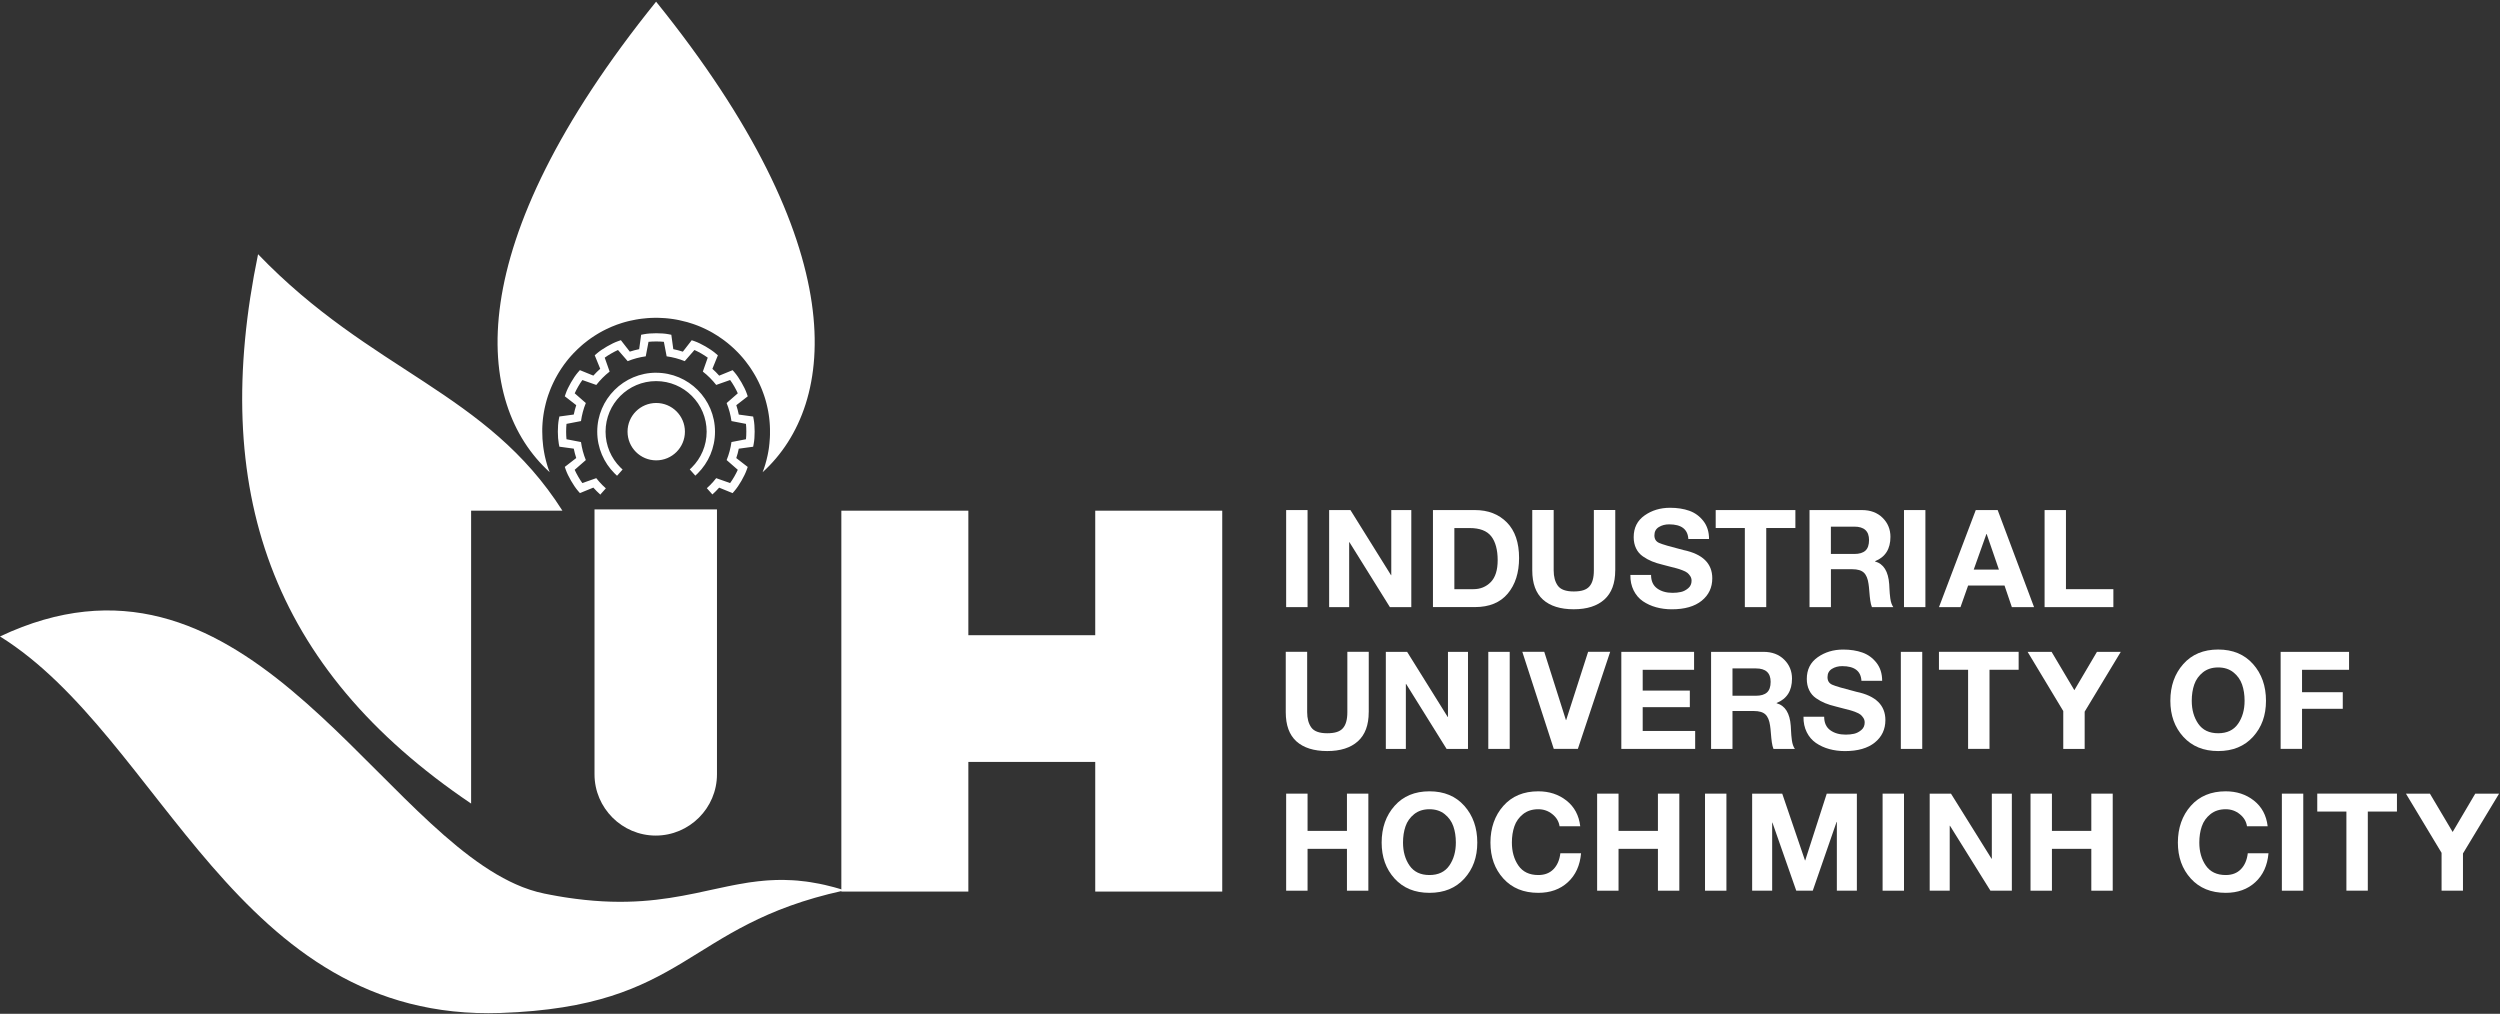 <svg width="688" height="279" viewBox="0 0 688 279" fill="none" xmlns="http://www.w3.org/2000/svg">
<rect x="0" y="0" width="688" height="279" fill="#333333" stroke="none"/>
<path d="M353.95 140.37H359.84V167.08H353.95V140.37Z" fill="white"/>
<path d="M365.79 140.37H371.64L382.81 158.29H382.88V140.37H388.39V167.08H382.5L371.36 149.2H371.29V167.08H365.78V140.37H365.79Z" fill="white"/>
<path d="M394.35 140.37H405.9C409.52 140.37 412.45 141.5 414.69 143.77C416.93 146.04 418.05 149.31 418.05 153.57C418.05 157.61 417.01 160.87 414.94 163.35C412.87 165.83 409.85 167.07 405.9 167.07H394.35V140.36V140.37ZM400.24 162.14H405.49C407.39 162.14 408.98 161.49 410.25 160.2C411.53 158.9 412.16 156.88 412.16 154.14C412.16 151.4 411.57 149.08 410.38 147.58C409.19 146.07 407.21 145.32 404.44 145.32H400.24V162.15V162.14Z" fill="white"/>
<path d="M444.51 156.98C444.51 160.52 443.52 163.19 441.53 164.98C439.54 166.78 436.72 167.67 433.08 167.67C429.44 167.67 426.59 166.78 424.62 165.01C422.66 163.24 421.68 160.56 421.68 156.97V140.36H427.57V156.97C427.57 158.72 427.95 160.12 428.71 161.18C429.47 162.24 430.93 162.77 433.08 162.77C435.23 162.77 436.57 162.32 437.39 161.4C438.22 160.49 438.63 159.01 438.63 156.97V140.36H444.52V156.97L444.51 156.98Z" fill="white"/>
<path d="M454.37 158.21C454.37 159.88 454.93 161.12 456.04 161.93C457.15 162.74 458.57 163.15 460.3 163.15C461.12 163.15 461.89 163.07 462.61 162.91C463.32 162.75 463.98 162.4 464.6 161.88C465.21 161.36 465.52 160.67 465.52 159.82C465.52 159.35 465.4 158.92 465.16 158.55C464.92 158.18 464.65 157.87 464.35 157.63C464.05 157.39 463.59 157.16 462.96 156.92C462.34 156.68 461.81 156.51 461.39 156.4C460.97 156.29 460.33 156.13 459.48 155.91C458.63 155.7 457.99 155.53 457.57 155.41C456.44 155.14 455.46 154.83 454.63 154.49C453.79 154.15 452.96 153.7 452.14 153.13C451.31 152.56 450.68 151.82 450.25 150.92C449.81 150.02 449.59 148.99 449.59 147.82C449.59 145.25 450.59 143.26 452.59 141.85C454.59 140.44 456.93 139.74 459.6 139.74C461.57 139.74 463.34 140.01 464.89 140.56C466.44 141.11 467.73 142.05 468.77 143.38C469.81 144.71 470.33 146.37 470.33 148.34H464.63C464.48 145.65 462.72 144.3 459.34 144.3C458.26 144.3 457.32 144.55 456.51 145.05C455.7 145.55 455.29 146.31 455.29 147.33C455.29 148.35 455.72 149.02 456.58 149.41C457.44 149.8 459.67 150.45 463.27 151.37C468.57 152.47 471.22 155.06 471.22 159.15C471.22 161.69 470.25 163.75 468.31 165.32C466.37 166.89 463.63 167.68 460.08 167.68C458.55 167.68 457.12 167.49 455.77 167.12C454.42 166.75 453.21 166.19 452.13 165.46C451.05 164.72 450.2 163.73 449.58 162.49C448.96 161.24 448.65 159.82 448.68 158.23H454.38L454.37 158.21Z" fill="white"/>
<path d="M480.18 145.31H472.16V140.37H494.09V145.31H486.07V167.08H480.18V145.31Z" fill="white"/>
<path d="M497.98 140.37H512.41C514.76 140.37 516.65 141.08 518.09 142.5C519.53 143.92 520.25 145.67 520.25 147.74C520.25 151.08 518.84 153.31 516.01 154.44V154.51C518.36 155.16 519.66 157.24 519.91 160.76C519.91 160.91 519.93 161.28 519.97 161.88C520.01 162.48 520.04 162.96 520.06 163.32C520.08 163.68 520.13 164.13 520.21 164.67C520.28 165.21 520.39 165.67 520.53 166.07C520.67 166.47 520.84 166.81 521.04 167.08H515.15C514.95 166.58 514.8 165.98 514.7 165.27C514.6 164.56 514.51 163.73 514.44 162.78C514.37 161.83 514.29 161.13 514.22 160.69C514.02 159.24 513.59 158.21 512.93 157.59C512.27 156.97 511.21 156.65 509.76 156.65H503.87V167.09H497.98V140.38V140.37ZM503.86 152.45H510.31C511.68 152.45 512.7 152.14 513.37 151.53C514.03 150.92 514.36 149.95 514.36 148.63C514.36 146.16 513.01 144.93 510.31 144.93H503.86V152.45Z" fill="white"/>
<path d="M523.98 140.37H529.87V167.08H523.98V140.37Z" fill="white"/>
<path d="M543.72 140.37H549.76L559.77 167.08H553.66L551.64 161.13H541.63L539.53 167.08H533.61L543.73 140.37H543.72ZM543.16 156.75H550.1L546.73 146.95H546.66L543.17 156.75H543.16Z" fill="white"/>
<path d="M562.66 140.37H568.55V162.14H581.6V167.08H562.67V140.37H562.66Z" fill="white"/>
<path d="M376.67 196C376.67 199.54 375.68 202.21 373.69 204C371.7 205.8 368.88 206.69 365.24 206.69C361.6 206.69 358.75 205.8 356.78 204.03C354.82 202.26 353.84 199.58 353.84 195.99V179.38H359.73V195.99C359.73 197.74 360.11 199.14 360.87 200.2C361.63 201.26 363.09 201.79 365.24 201.79C367.39 201.79 368.73 201.34 369.55 200.42C370.38 199.51 370.79 198.03 370.79 195.99V179.38H376.68V195.99L376.67 196Z" fill="white"/>
<path d="M381.39 179.39H387.24L398.41 197.31H398.48V179.39H403.99V206.1H398.1L386.96 188.22H386.89V206.1H381.38V179.39H381.39Z" fill="white"/>
<path d="M409.58 179.39H415.47V206.1H409.58V179.39Z" fill="white"/>
<path d="M434.24 206.09H427.6L418.94 179.38H424.98L430.94 198.16H431.01L437.05 179.38H443.12L434.23 206.09H434.24Z" fill="white"/>
<path d="M446.19 179.39H466.21V184.33H452.07V190.05H465.04V194.61H452.07V201.16H466.51V206.1H446.19V179.39Z" fill="white"/>
<path d="M470.89 179.39H485.32C487.67 179.39 489.56 180.1 491 181.52C492.44 182.94 493.16 184.69 493.16 186.76C493.16 190.1 491.75 192.33 488.92 193.46V193.53C491.27 194.18 492.57 196.26 492.82 199.78C492.82 199.93 492.84 200.3 492.88 200.9C492.92 201.5 492.95 201.98 492.97 202.34C492.99 202.7 493.04 203.15 493.12 203.69C493.19 204.23 493.3 204.69 493.44 205.09C493.58 205.49 493.75 205.83 493.95 206.1H488.06C487.86 205.6 487.71 205 487.61 204.29C487.51 203.58 487.42 202.75 487.35 201.8C487.28 200.85 487.2 200.15 487.13 199.71C486.93 198.26 486.5 197.23 485.84 196.61C485.18 195.99 484.12 195.67 482.67 195.67H476.78V206.11H470.89V179.4V179.39ZM476.78 191.47H483.23C484.6 191.47 485.62 191.16 486.29 190.55C486.95 189.94 487.28 188.97 487.28 187.65C487.28 185.18 485.93 183.95 483.23 183.95H476.78V191.47Z" fill="white"/>
<path d="M502.01 197.23C502.01 198.9 502.57 200.14 503.68 200.95C504.79 201.76 506.21 202.17 507.94 202.17C508.76 202.17 509.53 202.09 510.25 201.93C510.96 201.77 511.62 201.42 512.24 200.9C512.85 200.38 513.16 199.69 513.16 198.84C513.16 198.37 513.04 197.94 512.8 197.57C512.56 197.2 512.29 196.89 511.99 196.65C511.69 196.41 511.23 196.18 510.6 195.94C509.98 195.7 509.45 195.53 509.03 195.42C508.61 195.31 507.97 195.15 507.12 194.93C506.27 194.72 505.63 194.55 505.21 194.43C504.08 194.16 503.1 193.85 502.27 193.51C501.43 193.17 500.6 192.72 499.78 192.15C498.95 191.58 498.32 190.84 497.89 189.94C497.45 189.04 497.23 188.01 497.23 186.84C497.23 184.27 498.23 182.28 500.23 180.87C502.23 179.46 504.57 178.76 507.24 178.76C509.21 178.76 510.98 179.03 512.53 179.58C514.08 180.13 515.37 181.07 516.41 182.4C517.45 183.73 517.97 185.39 517.97 187.36H512.27C512.12 184.67 510.36 183.32 506.98 183.32C505.9 183.32 504.96 183.57 504.15 184.07C503.34 184.57 502.93 185.33 502.93 186.35C502.93 187.37 503.36 188.04 504.22 188.43C505.08 188.82 507.31 189.47 510.91 190.39C516.21 191.49 518.86 194.08 518.86 198.17C518.86 200.71 517.89 202.77 515.95 204.34C514.01 205.91 511.27 206.7 507.72 206.7C506.19 206.7 504.76 206.51 503.41 206.14C502.06 205.77 500.85 205.21 499.77 204.48C498.69 203.74 497.84 202.75 497.22 201.51C496.6 200.26 496.29 198.84 496.32 197.25H502.02L502.01 197.23Z" fill="white"/>
<path d="M523.11 179.39H529V206.1H523.11V179.39Z" fill="white"/>
<path d="M541.62 184.32H533.6V179.38H555.53V184.32H547.51V206.09H541.62V184.32Z" fill="white"/>
<path d="M567.82 195.7L558 179.39H564.6L570.86 189.94L577.08 179.39H583.64L573.7 195.85V206.1H567.81V195.7H567.82Z" fill="white"/>
<path d="M597.28 192.85C597.28 188.79 598.47 185.42 600.84 182.75C603.21 180.08 606.41 178.75 610.44 178.75C614.47 178.75 617.66 180.08 620.04 182.75C622.41 185.42 623.6 188.78 623.6 192.85C623.6 196.92 622.41 200.14 620.04 202.76C617.66 205.38 614.47 206.69 610.44 206.69C606.41 206.69 603.22 205.38 600.84 202.76C598.46 200.14 597.28 196.84 597.28 192.85ZM603.17 192.85C603.17 195.34 603.77 197.46 604.97 199.19C606.17 200.92 607.99 201.79 610.44 201.79C612.89 201.79 614.71 200.92 615.91 199.19C617.11 197.46 617.71 195.34 617.71 192.85C617.71 191.2 617.48 189.71 617.02 188.38C616.56 187.05 615.76 185.93 614.64 185.03C613.51 184.13 612.11 183.68 610.44 183.68C608.77 183.68 607.37 184.13 606.24 185.03C605.12 185.93 604.32 187.04 603.86 188.38C603.4 189.71 603.17 191.2 603.17 192.85Z" fill="white"/>
<path d="M627.64 179.39H646.46V184.33H633.52V190.5H644.73V195.06H633.52V206.09H627.63V179.38L627.64 179.39Z" fill="white"/>
<path d="M353.95 218.41H359.84V228.66H370.68V218.41H376.57V245.12H370.68V233.6H359.84V245.12H353.95V218.41Z" fill="white"/>
<path d="M380.23 231.87C380.23 227.81 381.42 224.44 383.79 221.77C386.16 219.1 389.36 217.77 393.39 217.77C397.42 217.77 400.61 219.1 402.99 221.77C405.36 224.44 406.55 227.8 406.55 231.87C406.55 235.94 405.36 239.16 402.99 241.78C400.61 244.4 397.42 245.71 393.39 245.71C389.36 245.71 386.17 244.4 383.79 241.78C381.41 239.16 380.23 235.86 380.23 231.87ZM386.11 231.87C386.11 234.36 386.71 236.48 387.91 238.21C389.11 239.94 390.93 240.81 393.38 240.81C395.83 240.81 397.65 239.94 398.85 238.21C400.05 236.48 400.65 234.36 400.65 231.87C400.65 230.22 400.42 228.73 399.96 227.4C399.5 226.07 398.7 224.95 397.58 224.05C396.45 223.15 395.05 222.7 393.38 222.7C391.71 222.7 390.31 223.15 389.18 224.05C388.06 224.95 387.26 226.06 386.8 227.4C386.34 228.73 386.11 230.22 386.11 231.87Z" fill="white"/>
<path d="M429.19 227.38C428.99 226.06 428.33 224.95 427.2 224.05C426.08 223.15 424.79 222.7 423.34 222.7C421.67 222.7 420.27 223.15 419.14 224.05C418.02 224.95 417.22 226.06 416.76 227.4C416.3 228.73 416.07 230.22 416.07 231.87C416.07 234.36 416.67 236.48 417.87 238.21C419.07 239.94 420.89 240.81 423.34 240.81C425.09 240.81 426.48 240.27 427.52 239.2C428.56 238.13 429.19 236.67 429.41 234.82H435.11C434.81 238.19 433.6 240.84 431.47 242.79C429.35 244.74 426.63 245.71 423.33 245.71C419.31 245.71 416.11 244.4 413.73 241.78C411.35 239.16 410.17 235.86 410.17 231.87C410.17 227.88 411.36 224.44 413.73 221.77C416.1 219.1 419.3 217.77 423.33 217.77C426.35 217.77 428.95 218.62 431.11 220.33C433.27 222.04 434.53 224.39 434.88 227.38H429.18H429.19Z" fill="white"/>
<path d="M439.53 218.41H445.42V228.66H456.26V218.41H462.15V245.12H456.26V233.6H445.42V245.12H439.53V218.41Z" fill="white"/>
<path d="M469.22 218.41H475.11V245.12H469.22V218.41Z" fill="white"/>
<path d="M482.18 218.41H490.47L496.73 236.78H496.8L502.72 218.41H511.01V245.12H505.5V226.19H505.43L498.87 245.12H494.33L487.77 226.38H487.7V245.12H482.19V218.41H482.18Z" fill="white"/>
<path d="M518.09 218.41H523.98V245.12H518.09V218.41Z" fill="white"/>
<path d="M531.06 218.41H536.91L548.08 236.33H548.15V218.41H553.66V245.12H547.77L536.63 227.24H536.56V245.12H531.05V218.41H531.06Z" fill="white"/>
<path d="M558.8 218.41H564.69V228.66H575.53V218.41H581.42V245.12H575.53V233.6H564.69V245.12H558.8V218.41Z" fill="white"/>
<path d="M618.37 227.38C618.17 226.06 617.51 224.95 616.38 224.05C615.26 223.15 613.97 222.7 612.52 222.7C610.85 222.7 609.45 223.15 608.32 224.05C607.2 224.95 606.4 226.06 605.94 227.4C605.48 228.73 605.25 230.22 605.25 231.87C605.25 234.36 605.85 236.48 607.05 238.21C608.25 239.94 610.07 240.81 612.52 240.81C614.27 240.81 615.66 240.27 616.7 239.2C617.74 238.13 618.37 236.67 618.59 234.82H624.29C623.99 238.19 622.78 240.84 620.65 242.79C618.53 244.74 615.81 245.71 612.51 245.71C608.49 245.71 605.29 244.4 602.91 241.78C600.53 239.16 599.35 235.86 599.35 231.87C599.35 227.88 600.54 224.44 602.91 221.77C605.28 219.1 608.48 217.77 612.51 217.77C615.53 217.77 618.13 218.62 620.29 220.33C622.45 222.04 623.71 224.39 624.06 227.38H618.36H618.37Z" fill="white"/>
<path d="M627.97 218.41H633.86V245.12H627.97V218.41Z" fill="white"/>
<path d="M645.73 223.34H637.71V218.4H659.64V223.34H651.62V245.11H645.73V223.34Z" fill="white"/>
<path d="M671.93 234.72L662.11 218.41H668.71L674.97 228.96L681.19 218.41H687.75L677.81 234.87V245.12H671.92V234.72H671.93Z" fill="white"/>
<path fill-rule="evenodd" clip-rule="evenodd" d="M232 245.12C188.18 254.76 189.48 277.01 137.76 278.77C64.81 281.26 44.68 202.98 0 175.15C65.91 144.01 101.38 223.43 140.27 242.56C140.72 242.78 141.16 242.99 141.61 243.19C141.8 243.28 141.99 243.36 142.17 243.44C142.68 243.66 143.18 243.88 143.69 244.08L144.06 244.22C144.63 244.44 145.2 244.64 145.77 244.83L145.98 244.9C146.59 245.1 147.21 245.29 147.83 245.45L147.92 245.47C148.57 245.64 149.22 245.8 149.87 245.93H149.88L149.94 245.94C150.54 246.06 151.13 246.18 151.72 246.29L151.95 246.33C152.46 246.43 152.97 246.52 153.48 246.61L153.96 246.69C154.36 246.76 154.76 246.82 155.15 246.89C155.46 246.94 155.76 246.99 156.07 247.03L156.62 247.11L156.77 247.13C157.26 247.2 157.74 247.27 158.22 247.33L158.36 247.35C172.28 249.17 182.32 247.69 191.2 245.86L191.32 245.84C194.5 245.18 197.54 244.47 200.55 243.86H200.58C200.92 243.78 201.27 243.71 201.61 243.65C201.94 243.58 202.28 243.52 202.61 243.46L202.71 243.44C203.04 243.38 203.37 243.32 203.7 243.26H203.75C204.42 243.13 205.1 243.02 205.78 242.91L205.9 242.89C206.23 242.84 206.56 242.79 206.89 242.75H206.96C207.3 242.69 207.64 242.65 207.98 242.61C208.31 242.57 208.65 242.53 208.98 242.49H209.12C209.46 242.44 209.8 242.41 210.14 242.38H210.15C210.51 242.35 210.86 242.32 211.22 242.29H211.24C211.58 242.26 211.93 242.24 212.27 242.23H212.39C212.74 242.21 213.08 242.19 213.43 242.18H213.47C213.82 242.17 214.18 242.16 214.53 242.16H214.58C214.94 242.16 215.3 242.16 215.66 242.16H215.76C216.5 242.17 217.24 242.2 218 242.24H218.06C218.43 242.27 218.81 242.29 219.19 242.32H219.29C220.06 242.39 220.85 242.47 221.64 242.58H221.7C222.09 242.64 222.48 242.69 222.87 242.75L223.01 242.77C223.81 242.89 224.62 243.04 225.44 243.2L225.54 243.22C225.94 243.3 226.35 243.39 226.76 243.48L226.91 243.51C227.74 243.7 228.58 243.91 229.44 244.14L229.62 244.19C230.04 244.3 230.46 244.42 230.88 244.55L231.05 244.6C231.34 244.68 231.62 244.77 231.91 244.86L231.99 245.09L232 245.12ZM180.59 110.9C184.95 110.9 188.49 114.43 188.49 118.79C188.49 123.15 184.96 126.69 180.59 126.69C176.22 126.69 172.7 123.16 172.7 118.79C172.7 114.42 176.23 110.9 180.59 110.9ZM180.59 102.57C176.11 102.57 172.05 104.39 169.12 107.32C166.18 110.26 164.36 114.32 164.36 118.79C164.36 123.26 166.18 127.33 169.11 130.26C169.34 130.49 169.57 130.71 169.81 130.93L171.34 129.21C171.13 129.03 170.93 128.83 170.73 128.64C168.21 126.12 166.65 122.64 166.65 118.8C166.65 114.96 168.21 111.47 170.72 108.96C173.24 106.44 176.72 104.88 180.56 104.88C184.4 104.88 187.89 106.44 190.4 108.96C192.92 111.48 194.47 114.96 194.47 118.8C194.47 122.64 192.91 126.13 190.39 128.64C190.2 128.83 190.01 129.01 189.82 129.18L191.35 130.9C191.58 130.7 191.8 130.49 192.02 130.27C194.96 127.33 196.77 123.28 196.77 118.8C196.77 114.32 194.95 110.27 192.01 107.33C189.07 104.39 185.02 102.58 180.54 102.58L180.59 102.57ZM185.29 96.09L184.86 92.95L184.75 92.13L183.94 91.97C183.01 91.79 181.79 91.71 180.6 91.71C179.41 91.71 178.16 91.8 177.25 91.97L176.44 92.13L176.33 92.95L175.9 96.09C175.46 96.18 175.03 96.28 174.61 96.39C174.17 96.51 173.74 96.64 173.32 96.77L171.37 94.27L170.87 93.62L170.09 93.89C169.22 94.19 168.11 94.73 167.06 95.34C166.01 95.94 164.99 96.63 164.29 97.24L163.67 97.78L163.98 98.54L165.18 101.49C164.85 101.79 164.53 102.09 164.21 102.4C163.9 102.71 163.59 103.04 163.29 103.37L160.34 102.17L159.58 101.86L159.04 102.48C158.43 103.18 157.74 104.2 157.14 105.25C156.54 106.29 156 107.39 155.7 108.28L155.43 109.06L156.08 109.56L158.58 111.5C158.44 111.92 158.31 112.35 158.2 112.79C158.09 113.21 157.99 113.64 157.9 114.08L154.76 114.51L153.94 114.62L153.78 115.43C153.61 116.34 153.52 117.57 153.52 118.78C153.52 119.99 153.61 121.2 153.78 122.12L153.94 122.93L154.76 123.04L157.9 123.47C157.99 123.91 158.09 124.34 158.2 124.76C158.32 125.19 158.44 125.62 158.58 126.05L156.08 127.99L155.43 128.49L155.7 129.27C156 130.14 156.54 131.25 157.15 132.3C157.75 133.35 158.44 134.36 159.05 135.07L159.59 135.7L160.35 135.39L163.29 134.19C163.59 134.53 163.89 134.85 164.2 135.16C164.51 135.47 164.84 135.78 165.16 136.07L165.1 136.22L166.73 134.39C166.42 134.11 166.11 133.83 165.82 133.54C165.19 132.91 164.61 132.25 164.09 131.59L160.26 132.94C159.88 132.42 159.48 131.8 159.12 131.17C158.75 130.53 158.41 129.87 158.15 129.29L161.22 126.61C160.9 125.82 160.63 125.01 160.4 124.17C160.18 123.34 160.01 122.5 159.89 121.65L155.9 120.88C155.83 120.24 155.8 119.51 155.8 118.77C155.8 118.03 155.84 117.29 155.9 116.65L159.89 115.88C160.01 115.03 160.18 114.19 160.4 113.36C160.62 112.53 160.89 111.72 161.22 110.92L158.16 108.24C158.42 107.66 158.75 107.01 159.12 106.37C159.49 105.72 159.89 105.1 160.27 104.59L164.1 105.94C164.63 105.26 165.21 104.61 165.82 103.99C166.44 103.37 167.09 102.79 167.77 102.26L166.42 98.43C166.94 98.05 167.56 97.65 168.19 97.29C168.83 96.92 169.49 96.58 170.07 96.32L172.74 99.39C173.54 99.07 174.35 98.79 175.18 98.57C176.01 98.35 176.86 98.18 177.71 98.06L178.47 94.07C179.1 94 179.84 93.97 180.59 93.97C181.34 93.97 182.06 94 182.7 94.07L183.46 98.06C184.31 98.18 185.15 98.35 185.99 98.57C186.83 98.79 187.64 99.07 188.44 99.39L191.11 96.32C191.69 96.58 192.35 96.91 192.99 97.28C193.63 97.65 194.25 98.05 194.77 98.43L193.42 102.26C194.12 102.8 194.77 103.38 195.37 103.98C196 104.61 196.58 105.27 197.1 105.93L200.93 104.58C201.31 105.1 201.71 105.71 202.08 106.36C202.45 107 202.78 107.65 203.04 108.24L199.97 110.92C200.29 111.71 200.56 112.53 200.79 113.36C201.01 114.19 201.18 115.03 201.3 115.88L205.29 116.65C205.36 117.28 205.39 118.02 205.39 118.77C205.39 119.52 205.36 120.24 205.29 120.88L201.3 121.65C201.18 122.51 201.01 123.35 200.79 124.17C200.57 125 200.29 125.82 199.97 126.61L203.04 129.29C202.78 129.87 202.44 130.53 202.07 131.17C201.7 131.8 201.31 132.42 200.93 132.94L197.1 131.59C196.56 132.29 195.98 132.94 195.38 133.54C195.1 133.82 194.82 134.09 194.52 134.35L196.05 136.07C196.37 135.78 196.69 135.48 197 135.17C197.32 134.85 197.62 134.53 197.91 134.2L200.85 135.4L201.61 135.71L202.15 135.08C202.76 134.37 203.45 133.36 204.05 132.31C204.66 131.25 205.2 130.14 205.5 129.28L205.77 128.5L205.12 128L202.62 126.06C202.76 125.64 202.89 125.21 203.01 124.77C203.12 124.34 203.22 123.91 203.31 123.48L206.45 123.05L207.27 122.94L207.42 122.13C207.6 121.21 207.68 119.99 207.68 118.79C207.68 117.59 207.59 116.35 207.42 115.44L207.27 114.63L206.45 114.52L203.31 114.09C203.22 113.65 203.12 113.22 203.01 112.8C202.89 112.37 202.77 111.94 202.63 111.51L205.13 109.57L205.78 109.07L205.51 108.29C205.2 107.4 204.67 106.3 204.06 105.26C203.45 104.2 202.76 103.18 202.16 102.49L201.62 101.87L200.86 102.18L197.92 103.38C197.62 103.04 197.31 102.72 197.01 102.41C196.69 102.1 196.37 101.79 196.05 101.5L197.25 98.55L197.56 97.79L196.93 97.25C196.22 96.63 195.2 95.95 194.17 95.35C193.11 94.74 192.01 94.2 191.14 93.9L190.36 93.63L189.86 94.28L187.92 96.78C187.5 96.64 187.07 96.51 186.63 96.4C186.21 96.29 185.78 96.19 185.34 96.1L185.29 96.09ZM180.59 0.42C126.19 67.85 130.49 111.02 151.26 129.94L151.2 129.78V129.76L151.03 129.32V129.29L150.96 129.13L150.9 128.97L150.8 128.68V128.64L150.73 128.47L150.68 128.3L150.57 127.93L150.45 127.51L150.38 127.26C150.33 127.09 150.28 126.91 150.24 126.74L150.19 126.54C150.14 126.35 150.1 126.16 150.05 125.97L150 125.77C149.96 125.58 149.92 125.4 149.88 125.21L149.85 125.05C149.81 124.84 149.77 124.63 149.73 124.42L149.71 124.29C149.67 124.05 149.63 123.82 149.59 123.58C149.55 123.31 149.51 123.05 149.48 122.79C149.31 121.47 149.23 120.14 149.23 118.8C149.23 118.53 149.23 118.26 149.23 117.99C149.23 117.72 149.25 117.45 149.26 117.19C149.27 116.92 149.29 116.66 149.31 116.39C149.33 116.12 149.35 115.86 149.38 115.6C149.41 115.34 149.44 115.07 149.47 114.81C149.5 114.55 149.54 114.29 149.58 114.03C149.62 113.77 149.66 113.51 149.71 113.25C149.76 112.99 149.8 112.74 149.86 112.48C149.91 112.22 149.97 111.97 150.03 111.72C150.09 111.47 150.15 111.22 150.21 110.97C150.27 110.72 150.34 110.47 150.41 110.22C150.48 109.97 150.55 109.73 150.63 109.48C150.71 109.24 150.78 108.99 150.87 108.75C151.03 108.26 151.21 107.78 151.4 107.31C151.49 107.07 151.59 106.84 151.69 106.6C151.79 106.37 151.89 106.13 152 105.9C152.1 105.67 152.21 105.44 152.32 105.21C152.65 104.52 153 103.85 153.38 103.2C153.51 102.98 153.63 102.76 153.76 102.55C153.89 102.33 154.02 102.12 154.16 101.91C154.3 101.7 154.43 101.49 154.57 101.28C154.99 100.65 155.44 100.04 155.9 99.45C156.05 99.25 156.21 99.06 156.37 98.86C156.53 98.67 156.69 98.47 156.86 98.28C157.02 98.09 157.19 97.9 157.36 97.72C157.53 97.53 157.7 97.35 157.87 97.17C158.22 96.81 158.57 96.45 158.93 96.11C159.29 95.76 159.67 95.43 160.04 95.1C160.23 94.94 160.42 94.77 160.61 94.61C161 94.29 161.39 93.98 161.79 93.68C162.39 93.23 163.01 92.8 163.65 92.39C163.86 92.25 164.08 92.12 164.29 91.99C164.51 91.86 164.72 91.73 164.94 91.6C165.6 91.22 166.27 90.87 166.95 90.54C167.41 90.32 167.87 90.11 168.34 89.91C169.28 89.51 170.24 89.16 171.22 88.86C171.47 88.78 171.71 88.71 171.96 88.64C172.21 88.57 172.46 88.5 172.71 88.44C172.96 88.38 173.21 88.31 173.47 88.26C173.98 88.14 174.49 88.04 175 87.95C175.26 87.9 175.52 87.86 175.78 87.82C176.04 87.78 176.3 87.74 176.56 87.71C177.08 87.64 177.61 87.59 178.14 87.55C178.41 87.53 178.67 87.51 178.94 87.5C179.21 87.49 179.48 87.48 179.74 87.47C180.01 87.47 180.28 87.46 180.55 87.46C180.82 87.46 181.09 87.46 181.36 87.47C181.9 87.48 182.43 87.51 182.96 87.55C183.23 87.57 183.49 87.59 183.75 87.62C184.01 87.65 184.28 87.68 184.54 87.71C184.8 87.74 185.06 87.78 185.32 87.82C185.58 87.86 185.84 87.9 186.1 87.95C186.36 88 186.61 88.04 186.87 88.1C187.64 88.26 188.39 88.44 189.14 88.65C189.64 88.79 190.13 88.94 190.61 89.11C190.85 89.19 191.1 89.28 191.33 89.36C191.57 89.45 191.81 89.54 192.05 89.63C192.29 89.72 192.52 89.82 192.76 89.92C192.99 90.02 193.23 90.12 193.46 90.23C193.69 90.33 193.92 90.44 194.15 90.55C194.38 90.66 194.61 90.77 194.83 90.89C195.06 91.01 195.28 91.12 195.5 91.24C195.72 91.36 195.94 91.48 196.16 91.61C196.6 91.86 197.03 92.12 197.45 92.4C197.87 92.67 198.29 92.95 198.7 93.25C198.91 93.4 199.11 93.54 199.31 93.69C199.91 94.14 200.5 94.61 201.07 95.11C201.26 95.27 201.45 95.44 201.63 95.61C201.82 95.78 202 95.95 202.18 96.12C202.36 96.29 202.54 96.47 202.72 96.65C202.9 96.83 203.07 97.01 203.25 97.19C203.42 97.37 203.59 97.56 203.76 97.74C203.93 97.93 204.09 98.11 204.26 98.3C204.42 98.49 204.59 98.68 204.75 98.88C204.91 99.07 205.07 99.27 205.22 99.47C205.53 99.86 205.83 100.27 206.12 100.68C206.27 100.89 206.41 101.09 206.55 101.3C206.69 101.51 206.83 101.72 206.96 101.93C207.1 102.14 207.23 102.36 207.36 102.57C207.49 102.79 207.62 103 207.75 103.22C207.88 103.44 208 103.66 208.12 103.88C208.24 104.1 208.36 104.33 208.47 104.55C208.59 104.78 208.7 105 208.81 105.23C208.92 105.46 209.03 105.69 209.13 105.92C209.23 106.15 209.34 106.38 209.44 106.62C209.54 106.85 209.64 107.09 209.73 107.33C209.82 107.57 209.91 107.81 210 108.05C210.09 108.29 210.17 108.53 210.26 108.77C210.34 109.01 210.42 109.26 210.5 109.5C210.58 109.75 210.65 109.99 210.72 110.24C210.79 110.49 210.86 110.74 210.92 110.99C210.98 111.24 211.05 111.49 211.1 111.74C211.16 111.99 211.21 112.25 211.27 112.5C211.32 112.76 211.37 113.01 211.42 113.27C211.47 113.53 211.51 113.79 211.55 114.05C211.59 114.31 211.63 114.57 211.66 114.83C211.69 115.09 211.72 115.35 211.75 115.62C211.78 115.88 211.8 116.15 211.82 116.41C211.84 116.68 211.86 116.94 211.87 117.21C211.88 117.48 211.89 117.75 211.9 118.01C211.9 118.28 211.9 118.55 211.9 118.82C211.9 119.09 211.9 119.35 211.9 119.62V119.65C211.9 119.91 211.88 120.17 211.87 120.43V120.47C211.84 120.98 211.81 121.49 211.75 121.99V122.03L211.74 122.09C211.72 122.32 211.69 122.55 211.66 122.79V122.81V122.82V122.85C211.63 123.09 211.59 123.33 211.56 123.57V123.6L211.54 123.69C211.51 123.89 211.48 124.09 211.44 124.29L211.4 124.5C211.37 124.68 211.34 124.85 211.3 125.02L211.25 125.27C211.22 125.44 211.18 125.6 211.14 125.76L211.06 126.08L210.97 126.47L210.89 126.79L210.84 126.97L210.76 127.25L210.66 127.61V127.65L210.6 127.82L210.55 127.99L210.41 128.44L210.39 128.49L210.34 128.66L210.17 129.15L210.11 129.31L209.93 129.8L209.87 129.96C230.65 111.04 234.95 67.86 180.54 0.44L180.59 0.42ZM71.02 69.96C57.66 134.59 74.28 183.79 129.65 221.14V140.54H154.78C133.96 107.75 102.23 102.43 71.02 69.96Z" fill="white"/>
<path fill-rule="evenodd" clip-rule="evenodd" d="M163.61 140.19H197.31V213.1C197.31 222.37 189.73 229.95 180.46 229.95C171.19 229.95 163.61 222.37 163.61 213.1V140.19Z" fill="white"/>
<path fill-rule="evenodd" clip-rule="evenodd" d="M301.41 140.54H336.36V245.36H301.41V209.68H266.49V245.36H231.54V140.54H266.49V174.81H301.41V140.54Z" fill="white"/>
</svg>
